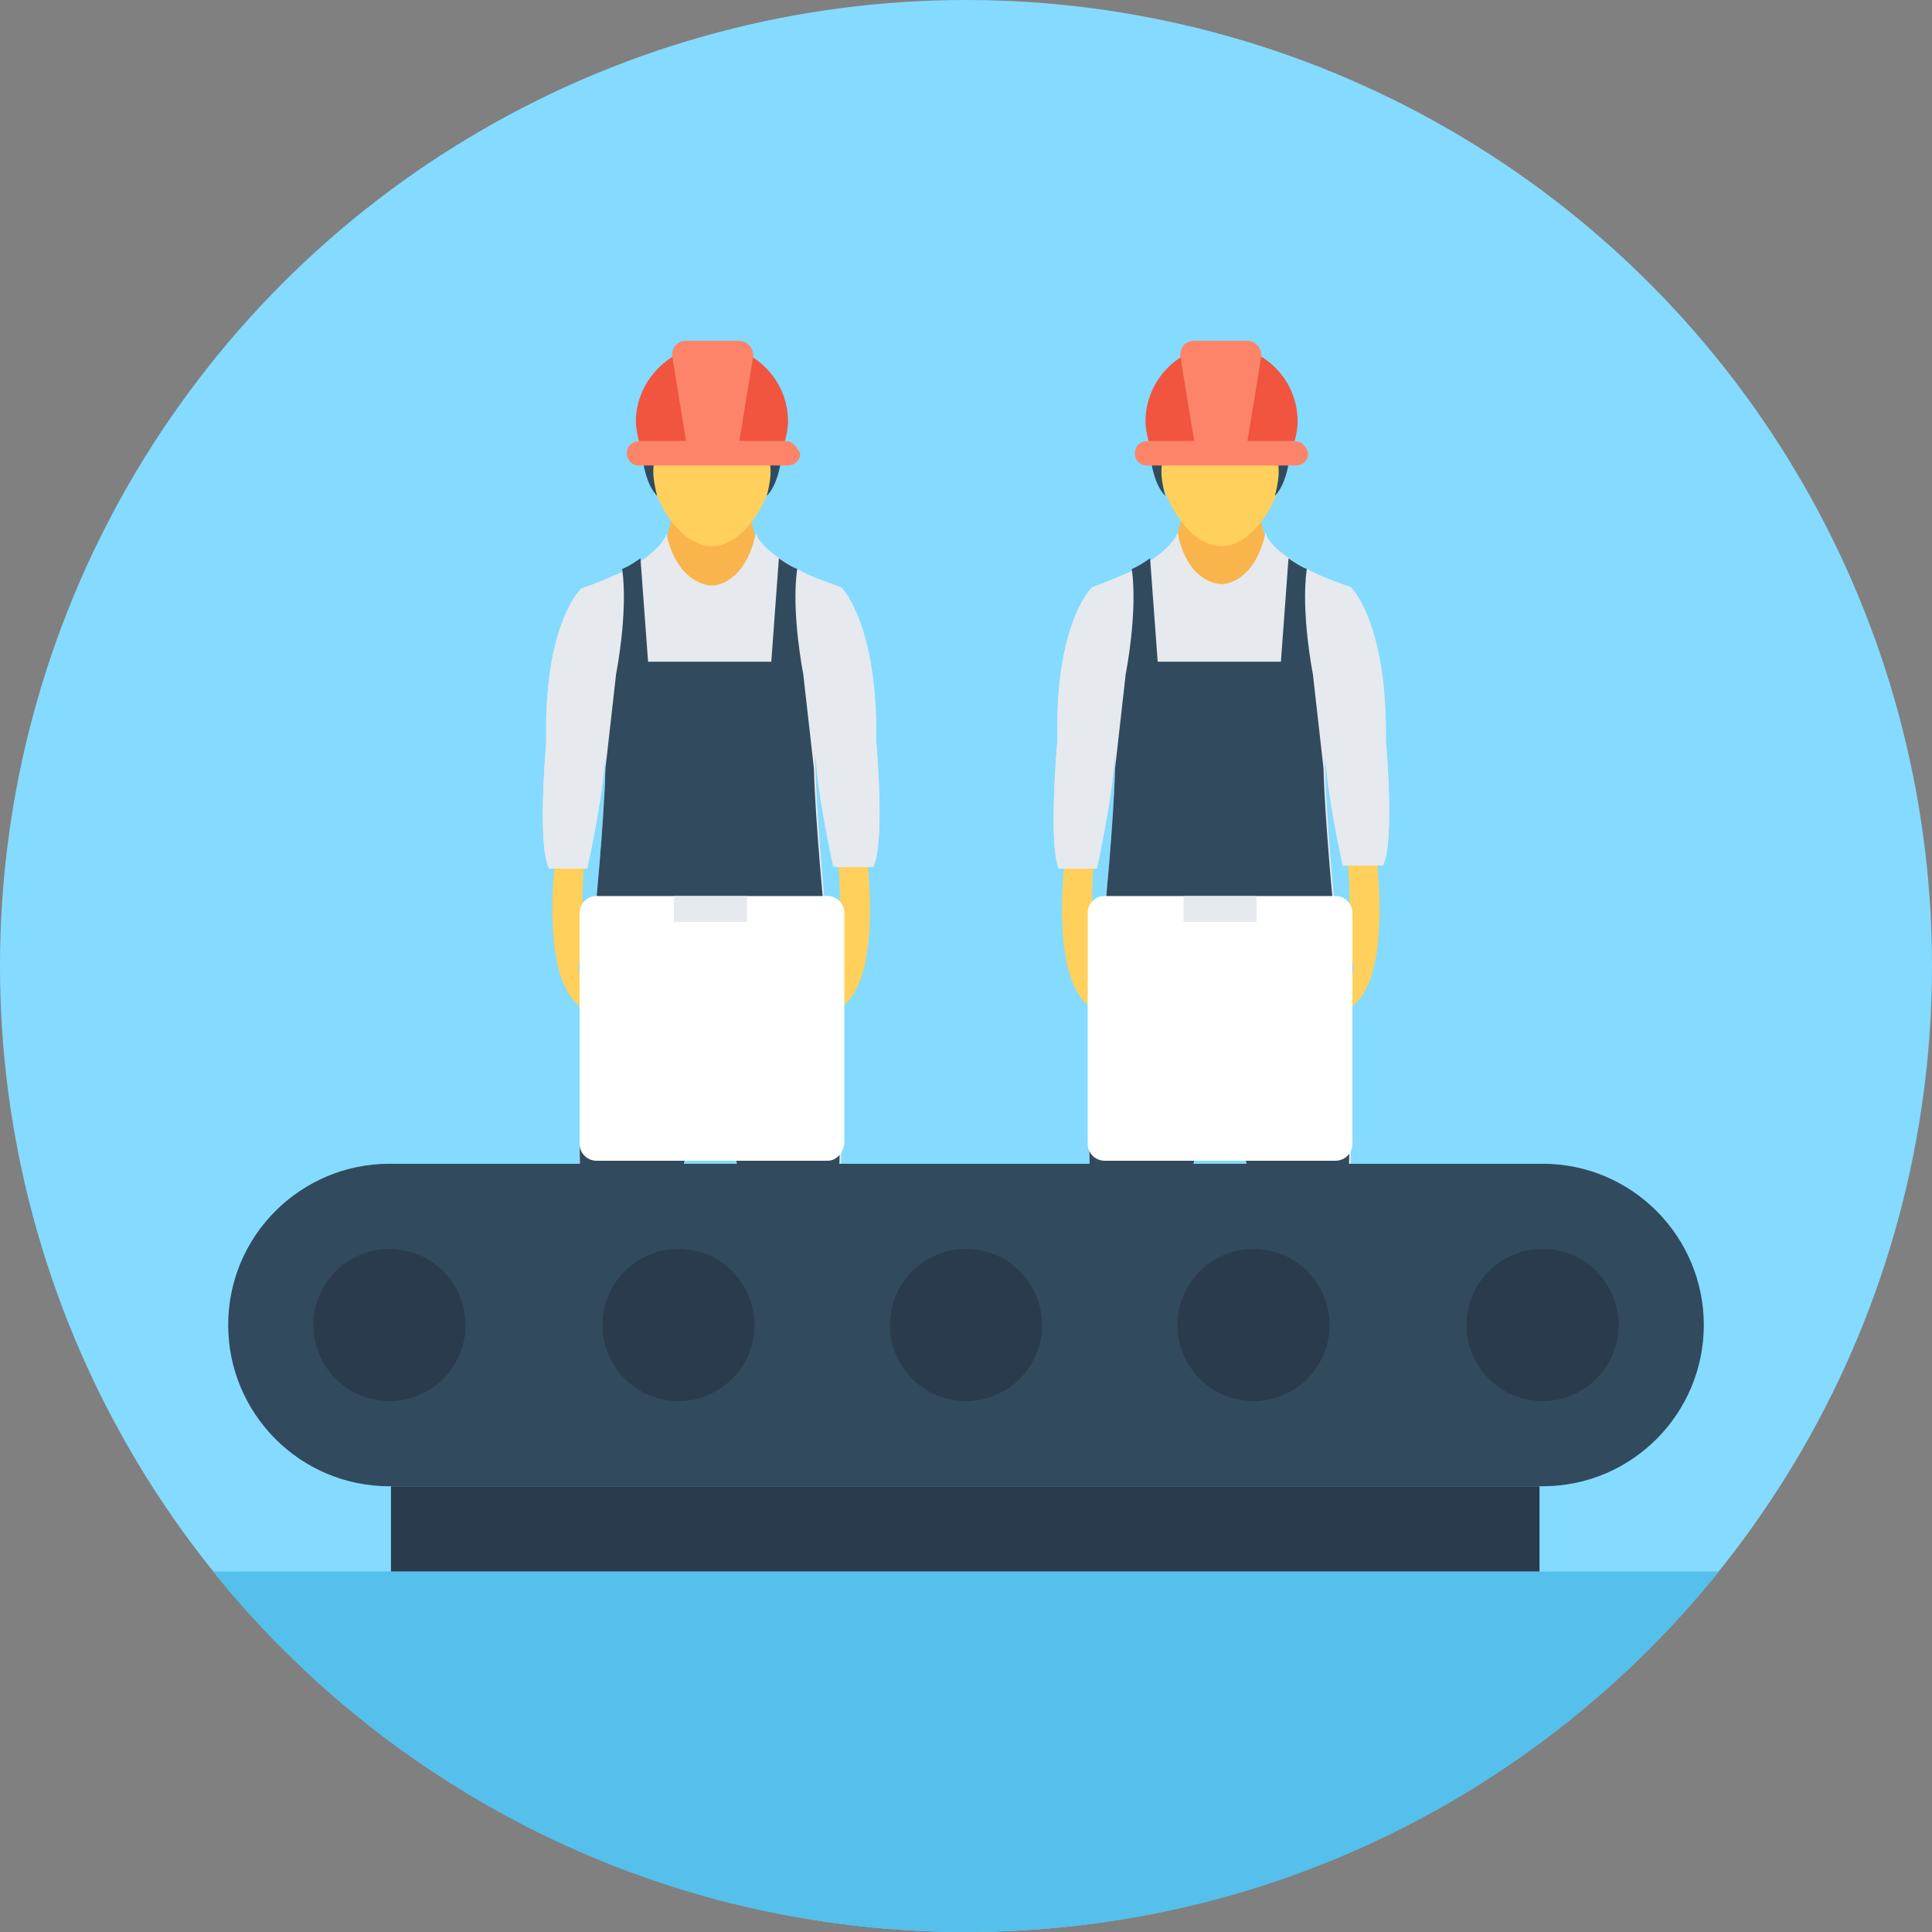 <?xml version="1.0" encoding="iso-8859-1"?>
<!-- Generator: Adobe Illustrator 19.0.0, SVG Export Plug-In . SVG Version: 6.00 Build 0)  -->
<svg version="1.1" id="Layer_1" xmlns="http://www.w3.org/2000/svg" xmlns:xlink="http://www.w3.org/1999/xlink" x="0px" y="0px"
	 viewBox="0 0 508 508" style="enable-background:new 0 0 508 508;" xml:space="preserve">
<rect x="0" y="0" width="508" height="508" fill="#808080" stroke="none"/>
<circle style="fill:#84DBFF;" cx="254" cy="254" r="254"/>
<path style="fill:#54C0EB;" d="M56,413.2c46.8,58,118,94.8,198,94.8s151.2-36.8,198-94.8H56z"/>
<polygon style="fill:#F9B54C;" points="198.4,140.4 196,131.2 187.2,132.8 178,131.2 175.6,140.4 174.8,146.4 187.2,158.8 
	199.2,146.4 "/>
<g>
	<path style="fill:#FFD05B;" d="M228,226c0,0.4,5.2,39.6-11.6,40.4V264c0,0,8.8-6.8,4-14c0,0-1.2,10.4-4.4,10c0,0-3.2-11.2,4.8-19.2
		c0,0,0.4-14-1.2-16.4L228,226z"/>
	<path style="fill:#FFD05B;" d="M146,226c0,0.4-5.2,39.6,11.6,40.4V264c0,0-8.8-6.8-4-14c0,0,1.2,10.4,4.4,10c0,0,3.2-11.2-4.8-19.2
		c0,0-0.4-14,1.2-16.4L146,226z"/>
</g>
<g>
	<path style="fill:#E6E9EE;" d="M214.4,196.4c-0.4,12.8,2.8,44.4,2.8,44.4c1.6,12,6.8,59.2,2,88.8c0,0-2,42.8,0.4,58.4h-21.2
		c0.4-9.2,3.6-78.4-11.6-98.4c-15.2,20-12,89.6-11.6,98.4H154c2.8-15.6,0.4-58.4,0.4-58.4c-4.8-29.6,0.4-77.2,2-88.8
		c0,0,3.2-32,2.8-44.4c0,10.4-4.8,32-4.8,32h-10c-3.2-6-0.8-32.8-0.8-32.8c0-1.2,0-2.4,0-3.6c0-28.8,9.2-37.2,9.2-37.2
		c22.4-7.6,22.4-14.4,22.4-14.4c2.8,12.8,10.8,13.6,12,13.6s8.8-0.8,11.6-13.6c0,0,0,6.8,22.4,14.4c0,0,9.6,9.2,9.2,40.4
		c0,0,2.4,26.8-0.8,32.8h-10C219.2,228.4,214.4,206.8,214.4,196.4z"/>
	<path style="fill:#E6E9EE;" d="M219.2,228.4c0,0-4.8-21.2-4.8-32c0,1.6,0,3.6,0,6c0.4,14.8,2.8,38.8,2.8,38.8
		c1.6,12,6.8,59.2,2,88.8c0,0-2,42.8,0.4,58.4h-21.2c0.4-9.2,3.6-78.4-11.6-98.8c-15.2,20.4-12,89.6-11.6,98.8H154
		c2.8-15.6,0.4-58.4,0.4-58.4c-4.8-29.6,0.4-77.2,2-88.8c0,0,2.4-24,2.8-38.8c0-2.4,0-4.4,0-6c0,10.4-4.8,32-4.8,32h-10
		c-3.2-6-0.8-32.8-0.8-32.8c0-1.2,0-2.4,0-3.6c0-28.8,9.2-37.2,9.2-37.2c4.4-1.6,8-3.2,10.8-4.4c2-0.8,3.6-2,4.8-2.8
		c6.4-4.4,6.8-7.2,6.8-7.2c2.8,12.8,10.8,13.6,12,13.6s8.8-0.8,11.6-14c0,0,0,2.8,6.8,7.2c1.2,0.8,2.8,2,4.8,2.8
		c2.8,1.6,6.4,2.8,10.8,4.4c0,0,9.6,9.2,9.2,40.4c0,0,2.4,26.8-0.8,32.8h-10.4V228.4z"/>
</g>
<path style="fill:#324A5E;" d="M219.6,388h-21.2c0.4-9.2,3.6-78.4-11.6-98.8c-15.2,20.4-12,89.6-11.6,98.8H154
	c2.8-15.6,0.4-58.4,0.4-58.4c-4.8-29.6,0.4-77.2,2-88.8c0,0,2.4-24,2.8-38.8l2.8-24.8c0,0,3.2-16,1.6-27.6c2-0.8,3.6-2,4.8-2.8
	l2,27.2h32.4l2-27.2c1.2,0.8,2.8,2,4.8,2.8c-1.6,11.6,1.6,27.6,1.6,27.6L214,202c0.4,14.8,2.8,38.8,2.8,38.8c1.6,12,6.8,59.2,2,88.8
	C219.2,330,216.8,372.8,219.6,388z"/>
<path style="fill:#FFD05B;" d="M204,119.6c0,9.6-7.6,24-16.8,24s-16.8-14-16.8-24c0-9.6,7.6-11.6,16.8-11.6S204,110,204,119.6z"/>
<g>
	<path style="fill:#324A5E;" d="M205.2,122c0,0-0.8,5.6-3.6,8.4c0,0,2-6.8,0.4-9.6L205.2,122z"/>
	<path style="fill:#324A5E;" d="M169.2,122c0,0,0.8,5.6,3.6,8.4c0,0-2-6.8-0.4-9.6L169.2,122z"/>
</g>
<path style="fill:#F1543F;" d="M206.4,116c0.4-1.6,0.8-3.2,0.8-5.2c0-11.2-9.2-20-20-20s-20,9.2-20,20c0,1.6,0.4,3.6,0.8,5.2H206.4z
	"/>
<path style="fill:#FD8469;" d="M206.8,116h-12.4l3.6-22c0.4-2.4-1.6-4.4-3.6-4.4h-14c-2.4,0-4,2-3.6,4.4l3.6,22H168
	c-1.6,0-3.2,1.2-3.2,3.2c0,1.6,1.2,3.2,3.2,3.2h39.2c1.6,0,3.2-1.2,3.2-3.2C209.6,117.6,208.4,116,206.8,116z"/>
<path style="fill:#FFFFFF;" d="M217.6,305.2h-60.8c-2.4,0-4.4-2-4.4-4.4V240c0-2.4,2-4.4,4.4-4.4h60.8c2.4,0,4.4,2,4.4,4.4v60.8
	C221.6,303.2,220,305.2,217.6,305.2z"/>
<rect x="177.2" y="235.6" style="fill:#E6E9EE;" width="19.2" height="6.8"/>
<polygon style="fill:#F9B54C;" points="332.4,140.4 330,131.2 320.8,132.8 312,131.2 309.6,140.4 308.8,146.4 320.8,158.8 
	333.2,146.4 "/>
<g>
	<path style="fill:#FFD05B;" d="M362,226c0,0.4,5.2,39.6-11.6,40.4V264c0,0,8.8-6.8,4-14c0,0-1.2,10.4-4.4,10c0,0-3.2-11.2,4.8-19.2
		c0,0,0.4-14-1.2-16.4L362,226z"/>
	<path style="fill:#FFD05B;" d="M280,226c0,0.4-5.2,39.6,11.6,40.4V264c0,0-8.8-6.8-4-14c0,0,1.2,10.4,4.4,10c0,0,3.2-11.2-4.8-19.2
		c0,0-0.4-14,1.2-16.4L280,226z"/>
</g>
<g>
	<path style="fill:#E6E9EE;" d="M348.4,196.4c-0.4,12.8,2.8,44.4,2.8,44.4c1.6,12,6.8,59.2,2,88.8c0,0-2,42.8,0.4,58.4h-21.2
		c0.4-9.2,3.6-78.4-11.6-98.4c-15.2,20-12,89.6-11.6,98.4H288c2.8-15.6,0.4-58.4,0.4-58.4c-4.8-29.6,0.4-77.2,2-88.8
		c0,0,3.2-32,2.8-44.4c0,10.4-4.8,32-4.8,32h-10c-2.8-6.4-0.4-33.2-0.4-33.2c0-1.2,0-2.4,0-3.6c0-28.8,9.2-37.2,9.2-37.2
		c22.4-7.6,22.4-14.4,22.4-14.4c2.4,12.8,10.4,13.6,11.6,13.6s8.8-0.8,11.6-13.6c0,0,0,6.8,22.4,14.4c0,0,9.6,9.2,9.2,40.4
		c0,0,2.4,26.8-0.8,32.8h-10C353.2,228.4,348.4,206.8,348.4,196.4z"/>
	<path style="fill:#E6E9EE;" d="M353.2,228.4c0,0-4.8-21.2-4.8-32c0,1.6,0,3.6,0,6c0.4,14.8,2.8,38.8,2.8,38.8
		c1.6,12,6.8,59.2,2,88.8c0,0-2,42.8,0.4,58.4h-21.2c0.4-9.2,3.6-78.4-11.6-98.8c-15.2,20.4-12,89.6-11.6,98.8H288
		c2.8-15.6,0.4-58.4,0.4-58.4c-4.8-29.6,0.4-77.2,2-88.8c0,0,2.4-24,2.8-38.8c0-2.4,0-4.4,0-6c0,10.4-4.8,32-4.8,32h-10
		c-2.8-6.4-0.4-33.2-0.4-33.2c0-1.2,0-2.4,0-3.6c0-28.8,9.2-37.2,9.2-37.2c4.4-1.6,8-3.2,10.8-4.4c2-0.8,3.6-2,4.8-2.8
		c6.4-4.4,6.8-7.2,6.8-7.2c2.4,12.8,10.4,13.6,11.6,14c1.2,0,8.8-0.8,11.6-14c0,0,0,2.8,6.8,7.2c1.2,0.8,2.8,2,4.8,2.8
		c2.8,1.6,6.4,2.8,10.8,4.4c0,0,9.6,9.2,9.2,40.4c0,0,2.4,26.8-0.8,32.8h-10.4V228.4z"/>
</g>
<path style="fill:#324A5E;" d="M353.6,388h-21.2c0.4-9.2,3.6-78.4-11.6-98.8c-15.2,20.4-12,89.6-11.6,98.8H288
	c2.8-15.6,0.4-58.4,0.4-58.4c-4.8-29.6,0.4-77.2,2-88.8c0,0,2.4-24,2.8-38.8l2.8-24.8c0,0,3.2-16,1.6-27.6c2-0.8,3.6-2,4.8-2.8
	l2,27.2h32.4l2-27.2c1.2,0.8,2.8,2,4.8,2.8c-1.6,11.6,1.6,27.6,1.6,27.6L348,202c0.4,14.8,2.8,38.8,2.8,38.8c1.6,12,6.8,59.2,2,88.8
	C353.2,330,350.8,372.8,353.6,388z"/>
<path style="fill:#FFD05B;" d="M338,119.6c0,9.6-7.6,24-16.8,24c-9.2,0-16.8-14-16.8-24c0-9.6,7.6-11.6,16.8-11.6
	C330.4,108,338,110,338,119.6z"/>
<g>
	<path style="fill:#324A5E;" d="M338.8,122c0,0-0.8,5.6-3.6,8.4c0,0,2-6.8,0.4-9.6L338.8,122z"/>
	<path style="fill:#324A5E;" d="M302.8,122c0,0,0.8,5.6,3.6,8.4c0,0-2-6.8-0.4-9.6L302.8,122z"/>
</g>
<path style="fill:#F1543F;" d="M340.4,116c0.4-1.6,0.8-3.2,0.8-5.2c0-11.2-9.2-20-20-20c-11.2,0-20,9.2-20,20c0,1.6,0.4,3.6,0.8,5.2
	H340.4z"/>
<path style="fill:#FD8469;" d="M340.4,116H328l3.6-22c0.4-2.4-1.6-4.4-3.6-4.4h-14c-2.4,0-4,2-3.6,4.4l3.6,22h-12.4
	c-1.6,0-3.2,1.2-3.2,3.2c0,1.6,1.2,3.2,3.2,3.2h39.2c1.6,0,3.2-1.2,3.2-3.2C343.6,117.6,342.4,116,340.4,116z"/>
<path style="fill:#FFFFFF;" d="M351.2,305.2h-60.8c-2.4,0-4.4-2-4.4-4.4V240c0-2.4,2-4.4,4.4-4.4h60.8c2.4,0,4.4,2,4.4,4.4v60.8
	C355.6,303.2,353.6,305.2,351.2,305.2z"/>
<rect x="311.2" y="235.6" style="fill:#E6E9EE;" width="19.2" height="6.8"/>
<path style="fill:#324A5E;" d="M405.6,390.8H102.4c-23.6,0-42.4-19.2-42.4-42.4l0,0c0-23.6,19.2-42.4,42.4-42.4h303.2
	c23.6,0,42.4,19.2,42.4,42.4l0,0C448,371.6,429.2,390.8,405.6,390.8z"/>
<g>
	<circle style="fill:#2B3B4E;" cx="405.6" cy="348.4" r="20"/>
	<circle style="fill:#2B3B4E;" cx="102.4" cy="348.4" r="20"/>
	<circle style="fill:#2B3B4E;" cx="178.4" cy="348.4" r="20"/>
	<circle style="fill:#2B3B4E;" cx="254" cy="348.4" r="20"/>
	<circle style="fill:#2B3B4E;" cx="329.6" cy="348.4" r="20"/>
	<rect x="102.8" y="390.8" style="fill:#2B3B4E;" width="302" height="22.4"/>
</g>
<g>
</g>
<g>
</g>
<g>
</g>
<g>
</g>
<g>
</g>
<g>
</g>
<g>
</g>
<g>
</g>
<g>
</g>
<g>
</g>
<g>
</g>
<g>
</g>
<g>
</g>
<g>
</g>
<g>
</g>
</svg>
